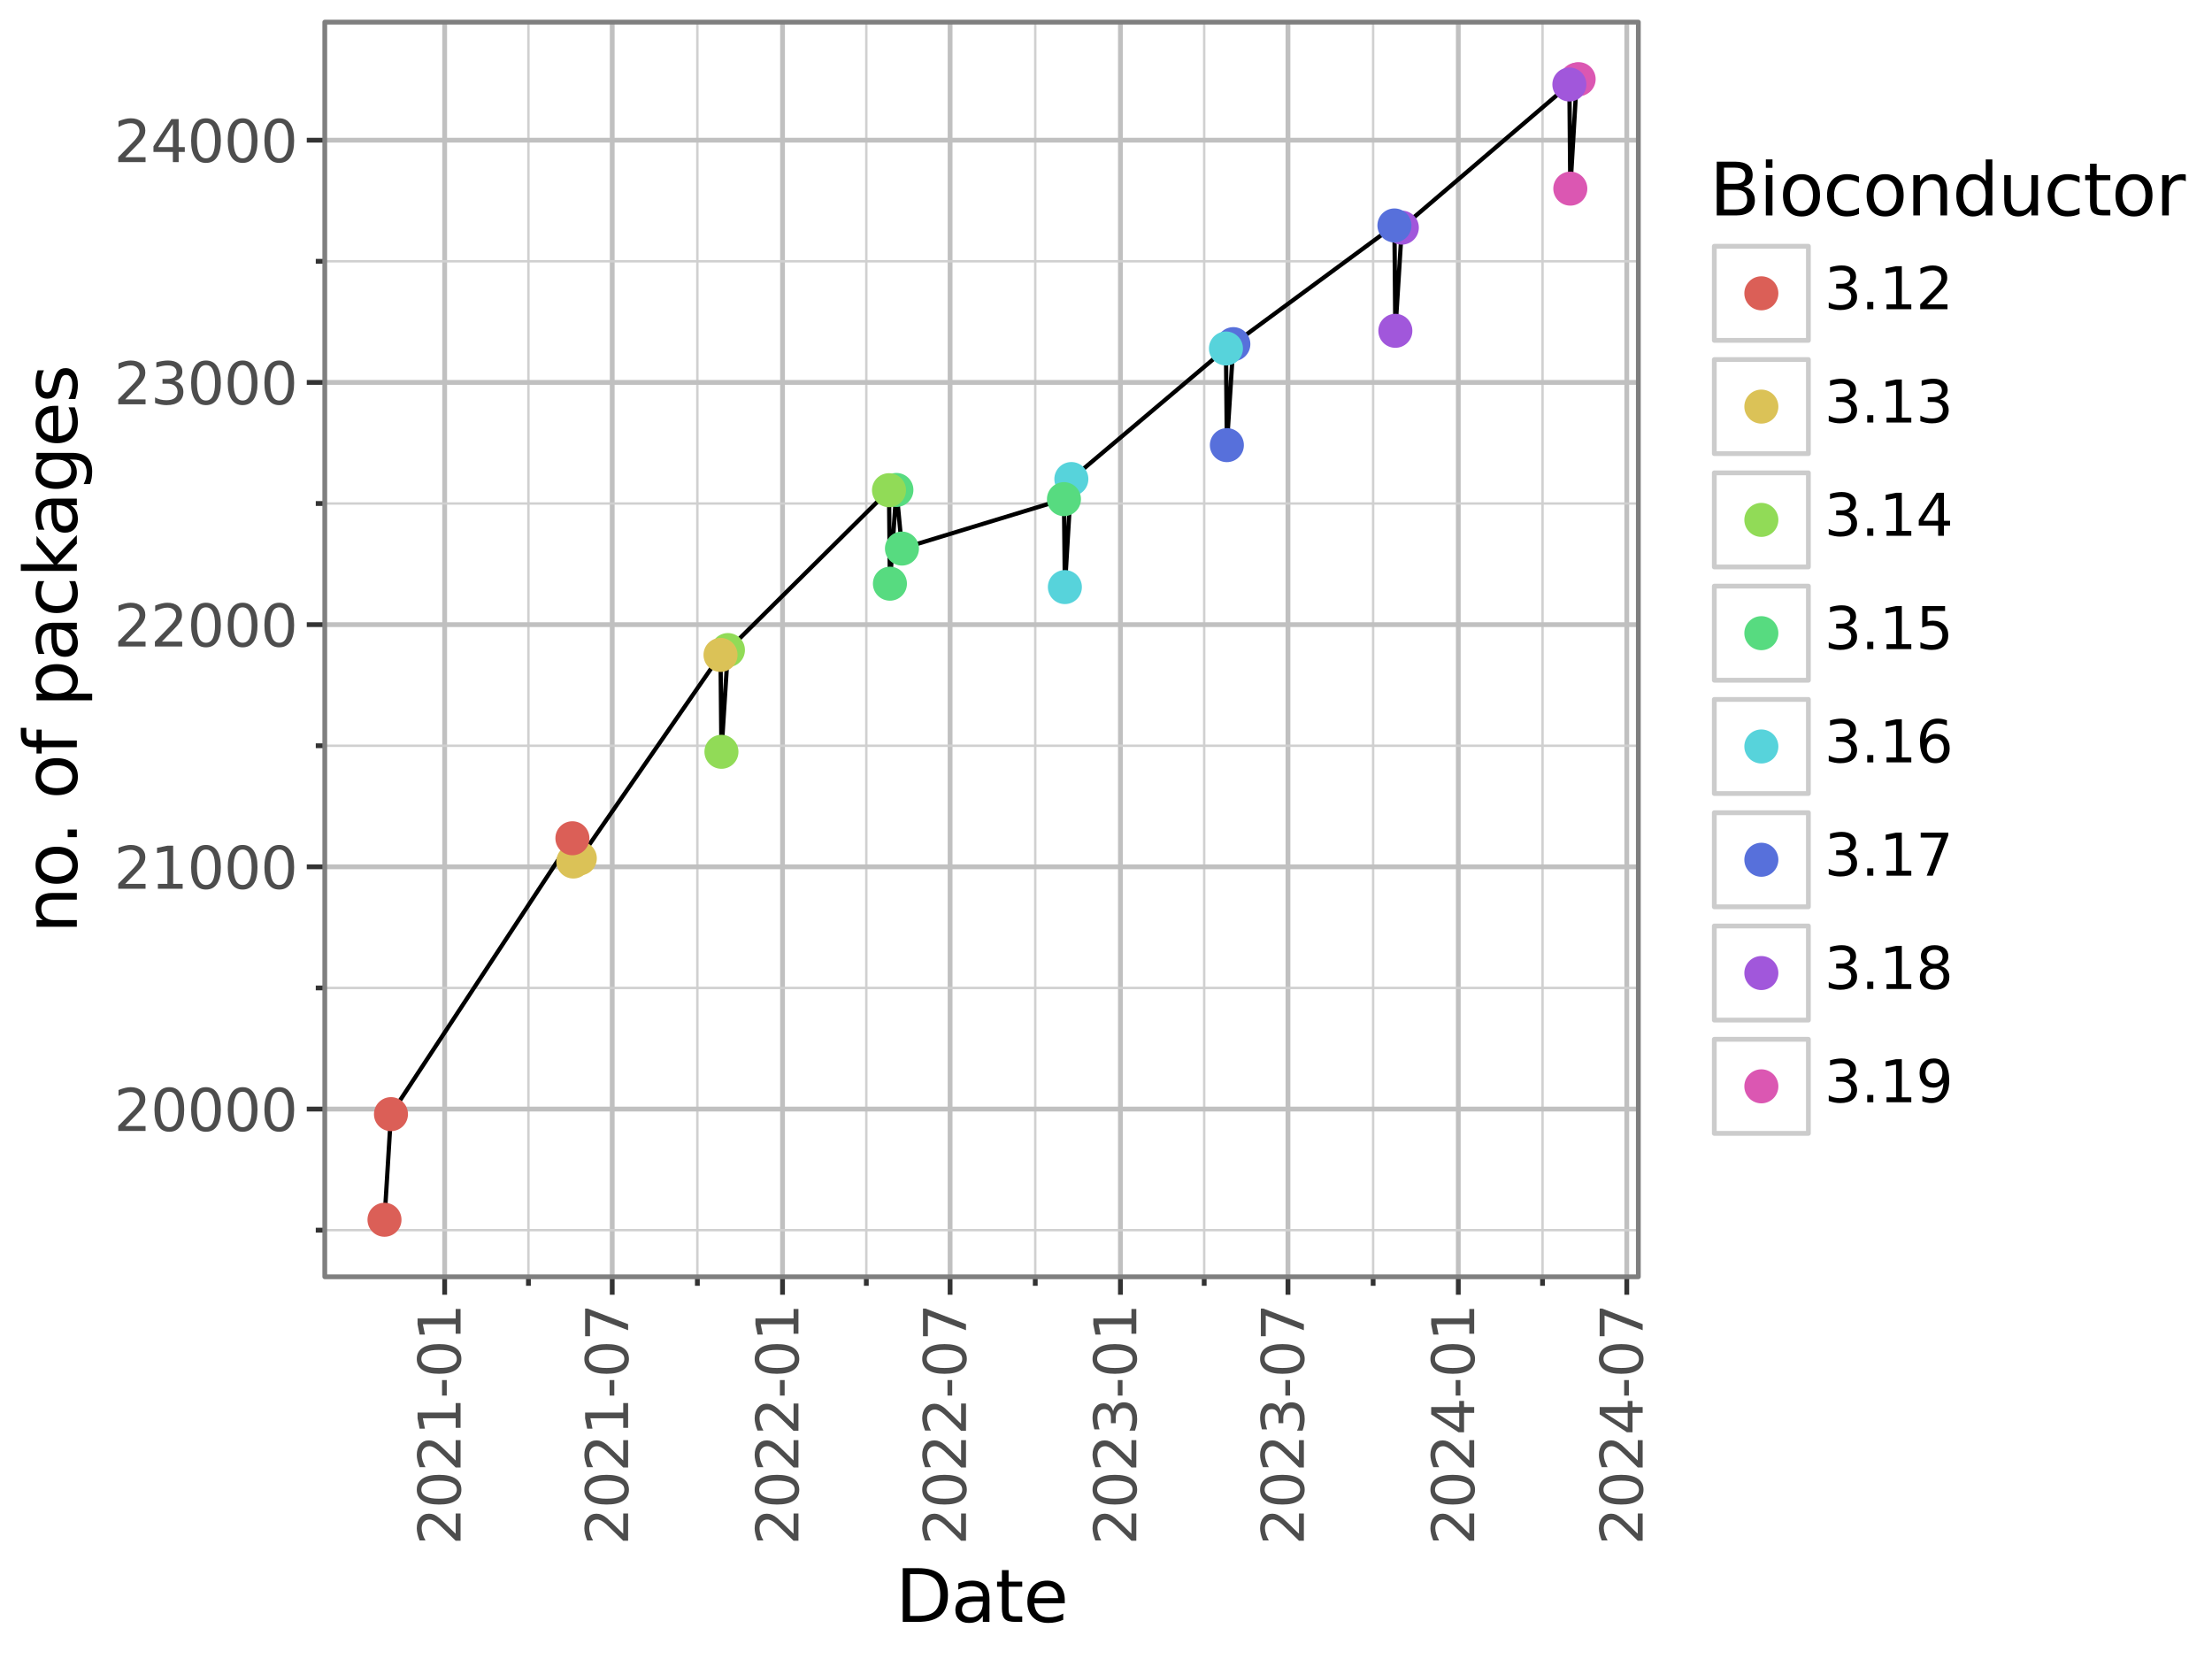 <?xml version="1.0" encoding="utf-8" standalone="no"?>
<!DOCTYPE svg PUBLIC "-//W3C//DTD SVG 1.1//EN"
  "http://www.w3.org/Graphics/SVG/1.1/DTD/svg11.dtd">
<svg xmlns:xlink="http://www.w3.org/1999/xlink" width="460.8pt" height="345.6pt" viewBox="0 0 460.8 345.6" xmlns="http://www.w3.org/2000/svg" version="1.1">
 <rect x="0" y="0" width="460.8" height="345.6" fill="#808080" stroke="none"/>
 <defs>
  <style type="text/css">*{stroke-linejoin: round; stroke-linecap: butt}</style>
 </defs>
 <g id="figure_1">
  <g id="patch_1">
   <path d="M 0 345.6 
L 460.8 345.6 
L 460.8 0 
L 0 0 
z
" style="fill: #ffffff; stroke: #ffffff; stroke-linejoin: miter"/>
  </g>
  <g id="axes_1">
   <g id="patch_2">
    <path d="M 67.658 265.977 
L 341.298 265.977 
L 341.298 4.608 
L 67.658 4.608 
z
" style="fill: #ffffff"/>
   </g>
   <g id="matplotlib.axis_1">
    <g id="xtick_1">
     <g id="line2d_1">
      <path d="M 92.631 265.977 
L 92.631 4.608 
" clip-path="url(#pd00bc7a526)" style="fill: none; stroke: #c0c0c0; stroke-linecap: square"/>
     </g>
     <g id="line2d_2">
      <path d="M 92.631 265.977 
" style="fill: none; stroke: #333333; stroke-width: 1.5; stroke-linecap: square"/>
      <defs>
       <path id="m7b1cada783" d="M 0 0 
L 0 3.75 
" style="stroke: #333333"/>
      </defs>
      <g>
       <use xlink:href="#m7b1cada783" x="92.631" y="265.977" style="fill: #333333; stroke: #333333"/>
      </g>
     </g>
     <g id="text_1">
      <!-- 2021-01 -->
      <g style="fill: #4d4d4d" transform="translate(95.942 321.867) rotate(-90) scale(0.12 -0.12)">
       <defs>
        <path id="DejaVuSans-32" d="M 1228 531 
L 3431 531 
L 3431 0 
L 469 0 
L 469 531 
Q 828 903 1448 1529 
Q 2069 2156 2228 2338 
Q 2531 2678 2651 2914 
Q 2772 3150 2772 3378 
Q 2772 3750 2511 3984 
Q 2250 4219 1831 4219 
Q 1534 4219 1204 4116 
Q 875 4013 500 3803 
L 500 4441 
Q 881 4594 1212 4672 
Q 1544 4750 1819 4750 
Q 2544 4750 2975 4387 
Q 3406 4025 3406 3419 
Q 3406 3131 3298 2873 
Q 3191 2616 2906 2266 
Q 2828 2175 2409 1742 
Q 1991 1309 1228 531 
z
" transform="scale(0.016)"/>
        <path id="DejaVuSans-30" d="M 2034 4250 
Q 1547 4250 1301 3770 
Q 1056 3291 1056 2328 
Q 1056 1369 1301 889 
Q 1547 409 2034 409 
Q 2525 409 2770 889 
Q 3016 1369 3016 2328 
Q 3016 3291 2770 3770 
Q 2525 4250 2034 4250 
z
M 2034 4750 
Q 2819 4750 3233 4129 
Q 3647 3509 3647 2328 
Q 3647 1150 3233 529 
Q 2819 -91 2034 -91 
Q 1250 -91 836 529 
Q 422 1150 422 2328 
Q 422 3509 836 4129 
Q 1250 4750 2034 4750 
z
" transform="scale(0.016)"/>
        <path id="DejaVuSans-31" d="M 794 531 
L 1825 531 
L 1825 4091 
L 703 3866 
L 703 4441 
L 1819 4666 
L 2450 4666 
L 2450 531 
L 3481 531 
L 3481 0 
L 794 0 
L 794 531 
z
" transform="scale(0.016)"/>
        <path id="DejaVuSans-2d" d="M 313 2009 
L 1997 2009 
L 1997 1497 
L 313 1497 
L 313 2009 
z
" transform="scale(0.016)"/>
       </defs>
       <use xlink:href="#DejaVuSans-32"/>
       <use xlink:href="#DejaVuSans-30" x="63.623"/>
       <use xlink:href="#DejaVuSans-32" x="127.246"/>
       <use xlink:href="#DejaVuSans-31" x="190.869"/>
       <use xlink:href="#DejaVuSans-2d" x="254.492"/>
       <use xlink:href="#DejaVuSans-30" x="290.576"/>
       <use xlink:href="#DejaVuSans-31" x="354.199"/>
      </g>
     </g>
    </g>
    <g id="xtick_2">
     <g id="line2d_3">
      <path d="M 127.535 265.977 
L 127.535 4.608 
" clip-path="url(#pd00bc7a526)" style="fill: none; stroke: #c0c0c0; stroke-linecap: square"/>
     </g>
     <g id="line2d_4">
      <path d="M 127.535 265.977 
" style="fill: none; stroke: #333333; stroke-width: 1.5; stroke-linecap: square"/>
      <g>
       <use xlink:href="#m7b1cada783" x="127.535" y="265.977" style="fill: #333333; stroke: #333333"/>
      </g>
     </g>
     <g id="text_2">
      <!-- 2021-07 -->
      <g style="fill: #4d4d4d" transform="translate(130.846 321.867) rotate(-90) scale(0.12 -0.12)">
       <defs>
        <path id="DejaVuSans-37" d="M 525 4666 
L 3525 4666 
L 3525 4397 
L 1831 0 
L 1172 0 
L 2766 4134 
L 525 4134 
L 525 4666 
z
" transform="scale(0.016)"/>
       </defs>
       <use xlink:href="#DejaVuSans-32"/>
       <use xlink:href="#DejaVuSans-30" x="63.623"/>
       <use xlink:href="#DejaVuSans-32" x="127.246"/>
       <use xlink:href="#DejaVuSans-31" x="190.869"/>
       <use xlink:href="#DejaVuSans-2d" x="254.492"/>
       <use xlink:href="#DejaVuSans-30" x="290.576"/>
       <use xlink:href="#DejaVuSans-37" x="354.199"/>
      </g>
     </g>
    </g>
    <g id="xtick_3">
     <g id="line2d_5">
      <path d="M 163.017 265.977 
L 163.017 4.608 
" clip-path="url(#pd00bc7a526)" style="fill: none; stroke: #c0c0c0; stroke-linecap: square"/>
     </g>
     <g id="line2d_6">
      <path d="M 163.017 265.977 
" style="fill: none; stroke: #333333; stroke-width: 1.5; stroke-linecap: square"/>
      <g>
       <use xlink:href="#m7b1cada783" x="163.017" y="265.977" style="fill: #333333; stroke: #333333"/>
      </g>
     </g>
     <g id="text_3">
      <!-- 2022-01 -->
      <g style="fill: #4d4d4d" transform="translate(166.329 321.867) rotate(-90) scale(0.12 -0.12)">
       <use xlink:href="#DejaVuSans-32"/>
       <use xlink:href="#DejaVuSans-30" x="63.623"/>
       <use xlink:href="#DejaVuSans-32" x="127.246"/>
       <use xlink:href="#DejaVuSans-32" x="190.869"/>
       <use xlink:href="#DejaVuSans-2d" x="254.492"/>
       <use xlink:href="#DejaVuSans-30" x="290.576"/>
       <use xlink:href="#DejaVuSans-31" x="354.199"/>
      </g>
     </g>
    </g>
    <g id="xtick_4">
     <g id="line2d_7">
      <path d="M 197.921 265.977 
L 197.921 4.608 
" clip-path="url(#pd00bc7a526)" style="fill: none; stroke: #c0c0c0; stroke-linecap: square"/>
     </g>
     <g id="line2d_8">
      <path d="M 197.921 265.977 
" style="fill: none; stroke: #333333; stroke-width: 1.5; stroke-linecap: square"/>
      <g>
       <use xlink:href="#m7b1cada783" x="197.921" y="265.977" style="fill: #333333; stroke: #333333"/>
      </g>
     </g>
     <g id="text_4">
      <!-- 2022-07 -->
      <g style="fill: #4d4d4d" transform="translate(201.233 321.867) rotate(-90) scale(0.12 -0.12)">
       <use xlink:href="#DejaVuSans-32"/>
       <use xlink:href="#DejaVuSans-30" x="63.623"/>
       <use xlink:href="#DejaVuSans-32" x="127.246"/>
       <use xlink:href="#DejaVuSans-32" x="190.869"/>
       <use xlink:href="#DejaVuSans-2d" x="254.492"/>
       <use xlink:href="#DejaVuSans-30" x="290.576"/>
       <use xlink:href="#DejaVuSans-37" x="354.199"/>
      </g>
     </g>
    </g>
    <g id="xtick_5">
     <g id="line2d_9">
      <path d="M 233.404 265.977 
L 233.404 4.608 
" clip-path="url(#pd00bc7a526)" style="fill: none; stroke: #c0c0c0; stroke-linecap: square"/>
     </g>
     <g id="line2d_10">
      <path d="M 233.404 265.977 
" style="fill: none; stroke: #333333; stroke-width: 1.5; stroke-linecap: square"/>
      <g>
       <use xlink:href="#m7b1cada783" x="233.404" y="265.977" style="fill: #333333; stroke: #333333"/>
      </g>
     </g>
     <g id="text_5">
      <!-- 2023-01 -->
      <g style="fill: #4d4d4d" transform="translate(236.715 321.867) rotate(-90) scale(0.12 -0.12)">
       <defs>
        <path id="DejaVuSans-33" d="M 2597 2516 
Q 3050 2419 3304 2112 
Q 3559 1806 3559 1356 
Q 3559 666 3084 287 
Q 2609 -91 1734 -91 
Q 1441 -91 1130 -33 
Q 819 25 488 141 
L 488 750 
Q 750 597 1062 519 
Q 1375 441 1716 441 
Q 2309 441 2620 675 
Q 2931 909 2931 1356 
Q 2931 1769 2642 2001 
Q 2353 2234 1838 2234 
L 1294 2234 
L 1294 2753 
L 1863 2753 
Q 2328 2753 2575 2939 
Q 2822 3125 2822 3475 
Q 2822 3834 2567 4026 
Q 2313 4219 1838 4219 
Q 1578 4219 1281 4162 
Q 984 4106 628 3988 
L 628 4550 
Q 988 4650 1302 4700 
Q 1616 4750 1894 4750 
Q 2613 4750 3031 4423 
Q 3450 4097 3450 3541 
Q 3450 3153 3228 2886 
Q 3006 2619 2597 2516 
z
" transform="scale(0.016)"/>
       </defs>
       <use xlink:href="#DejaVuSans-32"/>
       <use xlink:href="#DejaVuSans-30" x="63.623"/>
       <use xlink:href="#DejaVuSans-32" x="127.246"/>
       <use xlink:href="#DejaVuSans-33" x="190.869"/>
       <use xlink:href="#DejaVuSans-2d" x="254.492"/>
       <use xlink:href="#DejaVuSans-30" x="290.576"/>
       <use xlink:href="#DejaVuSans-31" x="354.199"/>
      </g>
     </g>
    </g>
    <g id="xtick_6">
     <g id="line2d_11">
      <path d="M 268.308 265.977 
L 268.308 4.608 
" clip-path="url(#pd00bc7a526)" style="fill: none; stroke: #c0c0c0; stroke-linecap: square"/>
     </g>
     <g id="line2d_12">
      <path d="M 268.308 265.977 
" style="fill: none; stroke: #333333; stroke-width: 1.5; stroke-linecap: square"/>
      <g>
       <use xlink:href="#m7b1cada783" x="268.308" y="265.977" style="fill: #333333; stroke: #333333"/>
      </g>
     </g>
     <g id="text_6">
      <!-- 2023-07 -->
      <g style="fill: #4d4d4d" transform="translate(271.619 321.867) rotate(-90) scale(0.12 -0.12)">
       <use xlink:href="#DejaVuSans-32"/>
       <use xlink:href="#DejaVuSans-30" x="63.623"/>
       <use xlink:href="#DejaVuSans-32" x="127.246"/>
       <use xlink:href="#DejaVuSans-33" x="190.869"/>
       <use xlink:href="#DejaVuSans-2d" x="254.492"/>
       <use xlink:href="#DejaVuSans-30" x="290.576"/>
       <use xlink:href="#DejaVuSans-37" x="354.199"/>
      </g>
     </g>
    </g>
    <g id="xtick_7">
     <g id="line2d_13">
      <path d="M 303.79 265.977 
L 303.79 4.608 
" clip-path="url(#pd00bc7a526)" style="fill: none; stroke: #c0c0c0; stroke-linecap: square"/>
     </g>
     <g id="line2d_14">
      <path d="M 303.79 265.977 
" style="fill: none; stroke: #333333; stroke-width: 1.5; stroke-linecap: square"/>
      <g>
       <use xlink:href="#m7b1cada783" x="303.79" y="265.977" style="fill: #333333; stroke: #333333"/>
      </g>
     </g>
     <g id="text_7">
      <!-- 2024-01 -->
      <g style="fill: #4d4d4d" transform="translate(307.102 321.867) rotate(-90) scale(0.12 -0.12)">
       <defs>
        <path id="DejaVuSans-34" d="M 2419 4116 
L 825 1625 
L 2419 1625 
L 2419 4116 
z
M 2253 4666 
L 3047 4666 
L 3047 1625 
L 3713 1625 
L 3713 1100 
L 3047 1100 
L 3047 0 
L 2419 0 
L 2419 1100 
L 313 1100 
L 313 1709 
L 2253 4666 
z
" transform="scale(0.016)"/>
       </defs>
       <use xlink:href="#DejaVuSans-32"/>
       <use xlink:href="#DejaVuSans-30" x="63.623"/>
       <use xlink:href="#DejaVuSans-32" x="127.246"/>
       <use xlink:href="#DejaVuSans-34" x="190.869"/>
       <use xlink:href="#DejaVuSans-2d" x="254.492"/>
       <use xlink:href="#DejaVuSans-30" x="290.576"/>
       <use xlink:href="#DejaVuSans-31" x="354.199"/>
      </g>
     </g>
    </g>
    <g id="xtick_8">
     <g id="line2d_15">
      <path d="M 338.887 265.977 
L 338.887 4.608 
" clip-path="url(#pd00bc7a526)" style="fill: none; stroke: #c0c0c0; stroke-linecap: square"/>
     </g>
     <g id="line2d_16">
      <path d="M 338.887 265.977 
" style="fill: none; stroke: #333333; stroke-width: 1.5; stroke-linecap: square"/>
      <g>
       <use xlink:href="#m7b1cada783" x="338.887" y="265.977" style="fill: #333333; stroke: #333333"/>
      </g>
     </g>
     <g id="text_8">
      <!-- 2024-07 -->
      <g style="fill: #4d4d4d" transform="translate(342.198 321.867) rotate(-90) scale(0.12 -0.12)">
       <use xlink:href="#DejaVuSans-32"/>
       <use xlink:href="#DejaVuSans-30" x="63.623"/>
       <use xlink:href="#DejaVuSans-32" x="127.246"/>
       <use xlink:href="#DejaVuSans-34" x="190.869"/>
       <use xlink:href="#DejaVuSans-2d" x="254.492"/>
       <use xlink:href="#DejaVuSans-30" x="290.576"/>
       <use xlink:href="#DejaVuSans-37" x="354.199"/>
      </g>
     </g>
    </g>
    <g id="xtick_9">
     <g id="line2d_17">
      <path d="M 110.083 265.977 
L 110.083 4.608 
" clip-path="url(#pd00bc7a526)" style="fill: none; stroke: #d0d0d0; stroke-width: 0.5; stroke-linecap: square"/>
     </g>
     <g id="line2d_18">
      <path d="M 110.083 265.977 
" style="fill: none; stroke: #333333; stroke-width: 1.5; stroke-linecap: square"/>
      <defs>
       <path id="mbddd2798b0" d="M 0 0 
L 0 1.875 
" style="stroke: #333333"/>
      </defs>
      <g>
       <use xlink:href="#mbddd2798b0" x="110.083" y="265.977" style="fill: #333333; stroke: #333333"/>
      </g>
     </g>
    </g>
    <g id="xtick_10">
     <g id="line2d_19">
      <path d="M 145.276 265.977 
L 145.276 4.608 
" clip-path="url(#pd00bc7a526)" style="fill: none; stroke: #d0d0d0; stroke-width: 0.5; stroke-linecap: square"/>
     </g>
     <g id="line2d_20">
      <path d="M 145.276 265.977 
" style="fill: none; stroke: #333333; stroke-width: 1.5; stroke-linecap: square"/>
      <g>
       <use xlink:href="#mbddd2798b0" x="145.276" y="265.977" style="fill: #333333; stroke: #333333"/>
      </g>
     </g>
    </g>
    <g id="xtick_11">
     <g id="line2d_21">
      <path d="M 180.469 265.977 
L 180.469 4.608 
" clip-path="url(#pd00bc7a526)" style="fill: none; stroke: #d0d0d0; stroke-width: 0.5; stroke-linecap: square"/>
     </g>
     <g id="line2d_22">
      <path d="M 180.469 265.977 
" style="fill: none; stroke: #333333; stroke-width: 1.5; stroke-linecap: square"/>
      <g>
       <use xlink:href="#mbddd2798b0" x="180.469" y="265.977" style="fill: #333333; stroke: #333333"/>
      </g>
     </g>
    </g>
    <g id="xtick_12">
     <g id="line2d_23">
      <path d="M 215.663 265.977 
L 215.663 4.608 
" clip-path="url(#pd00bc7a526)" style="fill: none; stroke: #d0d0d0; stroke-width: 0.5; stroke-linecap: square"/>
     </g>
     <g id="line2d_24">
      <path d="M 215.663 265.977 
" style="fill: none; stroke: #333333; stroke-width: 1.5; stroke-linecap: square"/>
      <g>
       <use xlink:href="#mbddd2798b0" x="215.663" y="265.977" style="fill: #333333; stroke: #333333"/>
      </g>
     </g>
    </g>
    <g id="xtick_13">
     <g id="line2d_25">
      <path d="M 250.856 265.977 
L 250.856 4.608 
" clip-path="url(#pd00bc7a526)" style="fill: none; stroke: #d0d0d0; stroke-width: 0.5; stroke-linecap: square"/>
     </g>
     <g id="line2d_26">
      <path d="M 250.856 265.977 
" style="fill: none; stroke: #333333; stroke-width: 1.5; stroke-linecap: square"/>
      <g>
       <use xlink:href="#mbddd2798b0" x="250.856" y="265.977" style="fill: #333333; stroke: #333333"/>
      </g>
     </g>
    </g>
    <g id="xtick_14">
     <g id="line2d_27">
      <path d="M 286.049 265.977 
L 286.049 4.608 
" clip-path="url(#pd00bc7a526)" style="fill: none; stroke: #d0d0d0; stroke-width: 0.5; stroke-linecap: square"/>
     </g>
     <g id="line2d_28">
      <path d="M 286.049 265.977 
" style="fill: none; stroke: #333333; stroke-width: 1.5; stroke-linecap: square"/>
      <g>
       <use xlink:href="#mbddd2798b0" x="286.049" y="265.977" style="fill: #333333; stroke: #333333"/>
      </g>
     </g>
    </g>
    <g id="xtick_15">
     <g id="line2d_29">
      <path d="M 321.339 265.977 
L 321.339 4.608 
" clip-path="url(#pd00bc7a526)" style="fill: none; stroke: #d0d0d0; stroke-width: 0.5; stroke-linecap: square"/>
     </g>
     <g id="line2d_30">
      <path d="M 321.339 265.977 
" style="fill: none; stroke: #333333; stroke-width: 1.5; stroke-linecap: square"/>
      <g>
       <use xlink:href="#mbddd2798b0" x="321.339" y="265.977" style="fill: #333333; stroke: #333333"/>
      </g>
     </g>
    </g>
   </g>
   <g id="matplotlib.axis_2">
    <g id="ytick_1">
     <g id="line2d_31">
      <path d="M 67.658 231.038 
L 341.298 231.038 
" clip-path="url(#pd00bc7a526)" style="fill: none; stroke: #c0c0c0; stroke-linecap: square"/>
     </g>
     <g id="line2d_32">
      <path d="M 67.658 231.038 
" style="fill: none; stroke: #333333; stroke-width: 1.5; stroke-linecap: square"/>
      <defs>
       <path id="mb2fe120868" d="M 0 0 
L -3.75 0 
" style="stroke: #333333"/>
      </defs>
      <g>
       <use xlink:href="#mb2fe120868" x="67.658" y="231.038" style="fill: #333333; stroke: #333333"/>
      </g>
     </g>
     <g id="text_9">
      <!-- 20000 -->
      <g style="fill: #4d4d4d" transform="translate(23.733 235.597) scale(0.12 -0.12)">
       <use xlink:href="#DejaVuSans-32"/>
       <use xlink:href="#DejaVuSans-30" x="63.623"/>
       <use xlink:href="#DejaVuSans-30" x="127.246"/>
       <use xlink:href="#DejaVuSans-30" x="190.869"/>
       <use xlink:href="#DejaVuSans-30" x="254.492"/>
      </g>
     </g>
    </g>
    <g id="ytick_2">
     <g id="line2d_33">
      <path d="M 67.658 180.579 
L 341.298 180.579 
" clip-path="url(#pd00bc7a526)" style="fill: none; stroke: #c0c0c0; stroke-linecap: square"/>
     </g>
     <g id="line2d_34">
      <path d="M 67.658 180.579 
" style="fill: none; stroke: #333333; stroke-width: 1.5; stroke-linecap: square"/>
      <g>
       <use xlink:href="#mb2fe120868" x="67.658" y="180.579" style="fill: #333333; stroke: #333333"/>
      </g>
     </g>
     <g id="text_10">
      <!-- 21000 -->
      <g style="fill: #4d4d4d" transform="translate(23.733 185.138) scale(0.12 -0.12)">
       <use xlink:href="#DejaVuSans-32"/>
       <use xlink:href="#DejaVuSans-31" x="63.623"/>
       <use xlink:href="#DejaVuSans-30" x="127.246"/>
       <use xlink:href="#DejaVuSans-30" x="190.869"/>
       <use xlink:href="#DejaVuSans-30" x="254.492"/>
      </g>
     </g>
    </g>
    <g id="ytick_3">
     <g id="line2d_35">
      <path d="M 67.658 130.121 
L 341.298 130.121 
" clip-path="url(#pd00bc7a526)" style="fill: none; stroke: #c0c0c0; stroke-linecap: square"/>
     </g>
     <g id="line2d_36">
      <path d="M 67.658 130.121 
" style="fill: none; stroke: #333333; stroke-width: 1.5; stroke-linecap: square"/>
      <g>
       <use xlink:href="#mb2fe120868" x="67.658" y="130.121" style="fill: #333333; stroke: #333333"/>
      </g>
     </g>
     <g id="text_11">
      <!-- 22000 -->
      <g style="fill: #4d4d4d" transform="translate(23.733 134.68) scale(0.12 -0.12)">
       <use xlink:href="#DejaVuSans-32"/>
       <use xlink:href="#DejaVuSans-32" x="63.623"/>
       <use xlink:href="#DejaVuSans-30" x="127.246"/>
       <use xlink:href="#DejaVuSans-30" x="190.869"/>
       <use xlink:href="#DejaVuSans-30" x="254.492"/>
      </g>
     </g>
    </g>
    <g id="ytick_4">
     <g id="line2d_37">
      <path d="M 67.658 79.662 
L 341.298 79.662 
" clip-path="url(#pd00bc7a526)" style="fill: none; stroke: #c0c0c0; stroke-linecap: square"/>
     </g>
     <g id="line2d_38">
      <path d="M 67.658 79.662 
" style="fill: none; stroke: #333333; stroke-width: 1.5; stroke-linecap: square"/>
      <g>
       <use xlink:href="#mb2fe120868" x="67.658" y="79.662" style="fill: #333333; stroke: #333333"/>
      </g>
     </g>
     <g id="text_12">
      <!-- 23000 -->
      <g style="fill: #4d4d4d" transform="translate(23.733 84.221) scale(0.12 -0.12)">
       <use xlink:href="#DejaVuSans-32"/>
       <use xlink:href="#DejaVuSans-33" x="63.623"/>
       <use xlink:href="#DejaVuSans-30" x="127.246"/>
       <use xlink:href="#DejaVuSans-30" x="190.869"/>
       <use xlink:href="#DejaVuSans-30" x="254.492"/>
      </g>
     </g>
    </g>
    <g id="ytick_5">
     <g id="line2d_39">
      <path d="M 67.658 29.204 
L 341.298 29.204 
" clip-path="url(#pd00bc7a526)" style="fill: none; stroke: #c0c0c0; stroke-linecap: square"/>
     </g>
     <g id="line2d_40">
      <path d="M 67.658 29.204 
" style="fill: none; stroke: #333333; stroke-width: 1.5; stroke-linecap: square"/>
      <g>
       <use xlink:href="#mb2fe120868" x="67.658" y="29.204" style="fill: #333333; stroke: #333333"/>
      </g>
     </g>
     <g id="text_13">
      <!-- 24000 -->
      <g style="fill: #4d4d4d" transform="translate(23.733 33.763) scale(0.12 -0.12)">
       <use xlink:href="#DejaVuSans-32"/>
       <use xlink:href="#DejaVuSans-34" x="63.623"/>
       <use xlink:href="#DejaVuSans-30" x="127.246"/>
       <use xlink:href="#DejaVuSans-30" x="190.869"/>
       <use xlink:href="#DejaVuSans-30" x="254.492"/>
      </g>
     </g>
    </g>
    <g id="ytick_6">
     <g id="line2d_41">
      <path d="M 67.658 256.267 
L 341.298 256.267 
" clip-path="url(#pd00bc7a526)" style="fill: none; stroke: #d0d0d0; stroke-width: 0.5; stroke-linecap: square"/>
     </g>
     <g id="line2d_42">
      <path d="M 67.658 256.267 
" style="fill: none; stroke: #333333; stroke-width: 1.5; stroke-linecap: square"/>
      <defs>
       <path id="m98fde0f66a" d="M 0 0 
L -1.875 0 
" style="stroke: #333333"/>
      </defs>
      <g>
       <use xlink:href="#m98fde0f66a" x="67.658" y="256.267" style="fill: #333333; stroke: #333333"/>
      </g>
     </g>
    </g>
    <g id="ytick_7">
     <g id="line2d_43">
      <path d="M 67.658 205.808 
L 341.298 205.808 
" clip-path="url(#pd00bc7a526)" style="fill: none; stroke: #d0d0d0; stroke-width: 0.5; stroke-linecap: square"/>
     </g>
     <g id="line2d_44">
      <path d="M 67.658 205.808 
" style="fill: none; stroke: #333333; stroke-width: 1.5; stroke-linecap: square"/>
      <g>
       <use xlink:href="#m98fde0f66a" x="67.658" y="205.808" style="fill: #333333; stroke: #333333"/>
      </g>
     </g>
    </g>
    <g id="ytick_8">
     <g id="line2d_45">
      <path d="M 67.658 155.35 
L 341.298 155.35 
" clip-path="url(#pd00bc7a526)" style="fill: none; stroke: #d0d0d0; stroke-width: 0.5; stroke-linecap: square"/>
     </g>
     <g id="line2d_46">
      <path d="M 67.658 155.35 
" style="fill: none; stroke: #333333; stroke-width: 1.5; stroke-linecap: square"/>
      <g>
       <use xlink:href="#m98fde0f66a" x="67.658" y="155.35" style="fill: #333333; stroke: #333333"/>
      </g>
     </g>
    </g>
    <g id="ytick_9">
     <g id="line2d_47">
      <path d="M 67.658 104.892 
L 341.298 104.892 
" clip-path="url(#pd00bc7a526)" style="fill: none; stroke: #d0d0d0; stroke-width: 0.5; stroke-linecap: square"/>
     </g>
     <g id="line2d_48">
      <path d="M 67.658 104.892 
" style="fill: none; stroke: #333333; stroke-width: 1.5; stroke-linecap: square"/>
      <g>
       <use xlink:href="#m98fde0f66a" x="67.658" y="104.892" style="fill: #333333; stroke: #333333"/>
      </g>
     </g>
    </g>
    <g id="ytick_10">
     <g id="line2d_49">
      <path d="M 67.658 54.433 
L 341.298 54.433 
" clip-path="url(#pd00bc7a526)" style="fill: none; stroke: #d0d0d0; stroke-width: 0.5; stroke-linecap: square"/>
     </g>
     <g id="line2d_50">
      <path d="M 67.658 54.433 
" style="fill: none; stroke: #333333; stroke-width: 1.5; stroke-linecap: square"/>
      <g>
       <use xlink:href="#m98fde0f66a" x="67.658" y="54.433" style="fill: #333333; stroke: #333333"/>
      </g>
     </g>
    </g>
   </g>
   <g id="line2d_51">
    <path d="M 80.096 254.097 
L 81.446 232.097 
L 119.243 174.625 
L 119.436 179.469 
L 120.786 178.813 
L 150.097 136.428 
L 150.29 156.611 
L 151.64 135.419 
L 185.194 102.116 
L 185.387 121.593 
L 186.737 102.066 
L 187.894 114.277 
L 221.641 103.983 
L 221.834 122.3 
L 223.183 99.795 
L 255.388 72.598 
L 255.58 92.731 
L 256.93 71.69 
L 290.484 46.965 
L 290.677 68.915 
L 292.027 47.419 
L 326.931 17.599 
L 327.124 39.296 
L 328.474 16.589 
L 328.86 16.488 
" clip-path="url(#pd00bc7a526)" style="fill: none; stroke: #000000; stroke-width: 0.886"/>
   </g>
   <g id="PathCollection_1">
    <path d="M 328.86 19.59 
C 329.682 19.59 330.471 19.263 331.053 18.682 
C 331.634 18.1 331.961 17.311 331.961 16.488 
C 331.961 15.666 331.634 14.877 331.053 14.295 
C 330.471 13.713 329.682 13.387 328.86 13.387 
C 328.037 13.387 327.248 13.713 326.666 14.295 
C 326.085 14.877 325.758 15.666 325.758 16.488 
C 325.758 17.311 326.085 18.1 326.666 18.682 
C 327.248 19.263 328.037 19.59 328.86 19.59 
z
" clip-path="url(#pd00bc7a526)" style="fill: #db57b2; stroke: #db57b2; stroke-width: 0.886"/>
    <path d="M 328.474 19.691 
C 329.296 19.691 330.085 19.364 330.667 18.783 
C 331.249 18.201 331.576 17.412 331.576 16.589 
C 331.576 15.767 331.249 14.978 330.667 14.396 
C 330.085 13.814 329.296 13.488 328.474 13.488 
C 327.651 13.488 326.862 13.814 326.281 14.396 
C 325.699 14.978 325.372 15.767 325.372 16.589 
C 325.372 17.412 325.699 18.201 326.281 18.783 
C 326.862 19.364 327.651 19.691 328.474 19.691 
z
" clip-path="url(#pd00bc7a526)" style="fill: #db57b2; stroke: #db57b2; stroke-width: 0.886"/>
    <path d="M 327.124 42.397 
C 327.947 42.397 328.736 42.071 329.317 41.489 
C 329.899 40.907 330.226 40.118 330.226 39.296 
C 330.226 38.473 329.899 37.684 329.317 37.102 
C 328.736 36.521 327.947 36.194 327.124 36.194 
C 326.301 36.194 325.512 36.521 324.931 37.102 
C 324.349 37.684 324.022 38.473 324.022 39.296 
C 324.022 40.118 324.349 40.907 324.931 41.489 
C 325.512 42.071 326.301 42.397 327.124 42.397 
z
" clip-path="url(#pd00bc7a526)" style="fill: #db57b2; stroke: #db57b2; stroke-width: 0.886"/>
    <path d="M 326.931 20.7 
C 327.754 20.7 328.543 20.373 329.124 19.792 
C 329.706 19.21 330.033 18.421 330.033 17.599 
C 330.033 16.776 329.706 15.987 329.124 15.405 
C 328.543 14.824 327.754 14.497 326.931 14.497 
C 326.109 14.497 325.32 14.824 324.738 15.405 
C 324.156 15.987 323.829 16.776 323.829 17.599 
C 323.829 18.421 324.156 19.21 324.738 19.792 
C 325.32 20.373 326.109 20.7 326.931 20.7 
z
" clip-path="url(#pd00bc7a526)" style="fill: #a157db; stroke: #a157db; stroke-width: 0.886"/>
    <path d="M 292.027 50.521 
C 292.85 50.521 293.639 50.194 294.22 49.613 
C 294.802 49.031 295.129 48.242 295.129 47.419 
C 295.129 46.597 294.802 45.808 294.22 45.226 
C 293.639 44.644 292.85 44.318 292.027 44.318 
C 291.205 44.318 290.416 44.644 289.834 45.226 
C 289.252 45.808 288.925 46.597 288.925 47.419 
C 288.925 48.242 289.252 49.031 289.834 49.613 
C 290.416 50.194 291.205 50.521 292.027 50.521 
z
" clip-path="url(#pd00bc7a526)" style="fill: #a157db; stroke: #a157db; stroke-width: 0.886"/>
    <path d="M 290.677 72.016 
C 291.5 72.016 292.289 71.69 292.871 71.108 
C 293.452 70.526 293.779 69.737 293.779 68.915 
C 293.779 68.092 293.452 67.303 292.871 66.721 
C 292.289 66.14 291.5 65.813 290.677 65.813 
C 289.855 65.813 289.066 66.14 288.484 66.721 
C 287.902 67.303 287.575 68.092 287.575 68.915 
C 287.575 69.737 287.902 70.526 288.484 71.108 
C 289.066 71.69 289.855 72.016 290.677 72.016 
z
" clip-path="url(#pd00bc7a526)" style="fill: #a157db; stroke: #a157db; stroke-width: 0.886"/>
    <path d="M 290.484 50.067 
C 291.307 50.067 292.096 49.74 292.678 49.159 
C 293.259 48.577 293.586 47.788 293.586 46.965 
C 293.586 46.143 293.259 45.354 292.678 44.772 
C 292.096 44.19 291.307 43.864 290.484 43.864 
C 289.662 43.864 288.873 44.19 288.291 44.772 
C 287.709 45.354 287.383 46.143 287.383 46.965 
C 287.383 47.788 287.709 48.577 288.291 49.159 
C 288.873 49.74 289.662 50.067 290.484 50.067 
z
" clip-path="url(#pd00bc7a526)" style="fill: #5770db; stroke: #5770db; stroke-width: 0.886"/>
    <path d="M 256.93 74.792 
C 257.753 74.792 258.542 74.465 259.124 73.883 
C 259.705 73.302 260.032 72.513 260.032 71.69 
C 260.032 70.867 259.705 70.078 259.124 69.497 
C 258.542 68.915 257.753 68.588 256.93 68.588 
C 256.108 68.588 255.319 68.915 254.737 69.497 
C 254.155 70.078 253.829 70.867 253.829 71.69 
C 253.829 72.513 254.155 73.302 254.737 73.883 
C 255.319 74.465 256.108 74.792 256.93 74.792 
z
" clip-path="url(#pd00bc7a526)" style="fill: #5770db; stroke: #5770db; stroke-width: 0.886"/>
    <path d="M 255.58 95.833 
C 256.403 95.833 257.192 95.506 257.774 94.924 
C 258.355 94.343 258.682 93.554 258.682 92.731 
C 258.682 91.908 258.355 91.119 257.774 90.538 
C 257.192 89.956 256.403 89.629 255.58 89.629 
C 254.758 89.629 253.969 89.956 253.387 90.538 
C 252.805 91.119 252.479 91.908 252.479 92.731 
C 252.479 93.554 252.805 94.343 253.387 94.924 
C 253.969 95.506 254.758 95.833 255.58 95.833 
z
" clip-path="url(#pd00bc7a526)" style="fill: #5770db; stroke: #5770db; stroke-width: 0.886"/>
    <path d="M 255.388 75.7 
C 256.21 75.7 256.999 75.373 257.581 74.791 
C 258.163 74.21 258.489 73.421 258.489 72.598 
C 258.489 71.776 258.163 70.987 257.581 70.405 
C 256.999 69.823 256.21 69.496 255.388 69.496 
C 254.565 69.496 253.776 69.823 253.194 70.405 
C 252.613 70.987 252.286 71.776 252.286 72.598 
C 252.286 73.421 252.613 74.21 253.194 74.791 
C 253.776 75.373 254.565 75.7 255.388 75.7 
z
" clip-path="url(#pd00bc7a526)" style="fill: #57d3db; stroke: #57d3db; stroke-width: 0.886"/>
    <path d="M 223.183 102.897 
C 224.006 102.897 224.795 102.57 225.377 101.989 
C 225.958 101.407 226.285 100.618 226.285 99.795 
C 226.285 98.973 225.958 98.184 225.377 97.602 
C 224.795 97.02 224.006 96.693 223.183 96.693 
C 222.361 96.693 221.572 97.02 220.99 97.602 
C 220.408 98.184 220.082 98.973 220.082 99.795 
C 220.082 100.618 220.408 101.407 220.99 101.989 
C 221.572 102.57 222.361 102.897 223.183 102.897 
z
" clip-path="url(#pd00bc7a526)" style="fill: #57d3db; stroke: #57d3db; stroke-width: 0.886"/>
    <path d="M 221.834 125.401 
C 222.656 125.401 223.445 125.075 224.027 124.493 
C 224.608 123.911 224.935 123.122 224.935 122.3 
C 224.935 121.477 224.608 120.688 224.027 120.106 
C 223.445 119.525 222.656 119.198 221.834 119.198 
C 221.011 119.198 220.222 119.525 219.64 120.106 
C 219.059 120.688 218.732 121.477 218.732 122.3 
C 218.732 123.122 219.059 123.911 219.64 124.493 
C 220.222 125.075 221.011 125.401 221.834 125.401 
z
" clip-path="url(#pd00bc7a526)" style="fill: #57d3db; stroke: #57d3db; stroke-width: 0.886"/>
    <path d="M 221.641 107.085 
C 222.463 107.085 223.252 106.758 223.834 106.177 
C 224.416 105.595 224.742 104.806 224.742 103.983 
C 224.742 103.161 224.416 102.372 223.834 101.79 
C 223.252 101.208 222.463 100.881 221.641 100.881 
C 220.818 100.881 220.029 101.208 219.447 101.79 
C 218.866 102.372 218.539 103.161 218.539 103.983 
C 218.539 104.806 218.866 105.595 219.447 106.177 
C 220.029 106.758 220.818 107.085 221.641 107.085 
z
" clip-path="url(#pd00bc7a526)" style="fill: #57db80; stroke: #57db80; stroke-width: 0.886"/>
    <path d="M 187.894 117.379 
C 188.716 117.379 189.505 117.052 190.087 116.47 
C 190.669 115.888 190.996 115.099 190.996 114.277 
C 190.996 113.454 190.669 112.665 190.087 112.083 
C 189.505 111.502 188.716 111.175 187.894 111.175 
C 187.071 111.175 186.282 111.502 185.7 112.083 
C 185.119 112.665 184.792 113.454 184.792 114.277 
C 184.792 115.099 185.119 115.888 185.7 116.47 
C 186.282 117.052 187.071 117.379 187.894 117.379 
z
" clip-path="url(#pd00bc7a526)" style="fill: #57db80; stroke: #57db80; stroke-width: 0.886"/>
    <path d="M 186.737 105.168 
C 187.559 105.168 188.348 104.841 188.93 104.259 
C 189.512 103.677 189.838 102.888 189.838 102.066 
C 189.838 101.243 189.512 100.454 188.93 99.873 
C 188.348 99.291 187.559 98.964 186.737 98.964 
C 185.914 98.964 185.125 99.291 184.543 99.873 
C 183.962 100.454 183.635 101.243 183.635 102.066 
C 183.635 102.888 183.962 103.677 184.543 104.259 
C 185.125 104.841 185.914 105.168 186.737 105.168 
z
" clip-path="url(#pd00bc7a526)" style="fill: #57db80; stroke: #57db80; stroke-width: 0.886"/>
    <path d="M 185.387 124.695 
C 186.209 124.695 186.998 124.368 187.58 123.787 
C 188.162 123.205 188.489 122.416 188.489 121.593 
C 188.489 120.771 188.162 119.982 187.58 119.4 
C 186.998 118.818 186.209 118.491 185.387 118.491 
C 184.564 118.491 183.775 118.818 183.194 119.4 
C 182.612 119.982 182.285 120.771 182.285 121.593 
C 182.285 122.416 182.612 123.205 183.194 123.787 
C 183.775 124.368 184.564 124.695 185.387 124.695 
z
" clip-path="url(#pd00bc7a526)" style="fill: #57db80; stroke: #57db80; stroke-width: 0.886"/>
    <path d="M 185.194 105.218 
C 186.017 105.218 186.806 104.891 187.387 104.31 
C 187.969 103.728 188.296 102.939 188.296 102.116 
C 188.296 101.294 187.969 100.505 187.387 99.923 
C 186.806 99.341 186.017 99.015 185.194 99.015 
C 184.371 99.015 183.582 99.341 183.001 99.923 
C 182.419 100.505 182.092 101.294 182.092 102.116 
C 182.092 102.939 182.419 103.728 183.001 104.31 
C 183.582 104.891 184.371 105.218 185.194 105.218 
z
" clip-path="url(#pd00bc7a526)" style="fill: #91db57; stroke: #91db57; stroke-width: 0.886"/>
    <path d="M 151.64 138.521 
C 152.462 138.521 153.251 138.194 153.833 137.612 
C 154.415 137.03 154.742 136.241 154.742 135.419 
C 154.742 134.596 154.415 133.807 153.833 133.226 
C 153.251 132.644 152.462 132.317 151.64 132.317 
C 150.817 132.317 150.028 132.644 149.447 133.226 
C 148.865 133.807 148.538 134.596 148.538 135.419 
C 148.538 136.241 148.865 137.03 149.447 137.612 
C 150.028 138.194 150.817 138.521 151.64 138.521 
z
" clip-path="url(#pd00bc7a526)" style="fill: #91db57; stroke: #91db57; stroke-width: 0.886"/>
    <path d="M 150.29 159.713 
C 151.113 159.713 151.902 159.386 152.483 158.805 
C 153.065 158.223 153.392 157.434 153.392 156.611 
C 153.392 155.789 153.065 155 152.483 154.418 
C 151.902 153.836 151.113 153.51 150.29 153.51 
C 149.467 153.51 148.678 153.836 148.097 154.418 
C 147.515 155 147.188 155.789 147.188 156.611 
C 147.188 157.434 147.515 158.223 148.097 158.805 
C 148.678 159.386 149.467 159.713 150.29 159.713 
z
" clip-path="url(#pd00bc7a526)" style="fill: #91db57; stroke: #91db57; stroke-width: 0.886"/>
    <path d="M 150.097 139.53 
C 150.92 139.53 151.709 139.203 152.29 138.621 
C 152.872 138.04 153.199 137.251 153.199 136.428 
C 153.199 135.605 152.872 134.816 152.29 134.235 
C 151.709 133.653 150.92 133.326 150.097 133.326 
C 149.275 133.326 148.486 133.653 147.904 134.235 
C 147.322 134.816 146.995 135.605 146.995 136.428 
C 146.995 137.251 147.322 138.04 147.904 138.621 
C 148.486 139.203 149.275 139.53 150.097 139.53 
z
" clip-path="url(#pd00bc7a526)" style="fill: #dbc257; stroke: #dbc257; stroke-width: 0.886"/>
    <path d="M 120.786 181.915 
C 121.608 181.915 122.397 181.588 122.979 181.006 
C 123.56 180.425 123.887 179.636 123.887 178.813 
C 123.887 177.99 123.56 177.201 122.979 176.62 
C 122.397 176.038 121.608 175.711 120.786 175.711 
C 119.963 175.711 119.174 176.038 118.592 176.62 
C 118.011 177.201 117.684 177.99 117.684 178.813 
C 117.684 179.636 118.011 180.425 118.592 181.006 
C 119.174 181.588 119.963 181.915 120.786 181.915 
z
" clip-path="url(#pd00bc7a526)" style="fill: #dbc257; stroke: #dbc257; stroke-width: 0.886"/>
    <path d="M 119.436 182.571 
C 120.258 182.571 121.047 182.244 121.629 181.662 
C 122.211 181.081 122.537 180.292 122.537 179.469 
C 122.537 178.646 122.211 177.857 121.629 177.276 
C 121.047 176.694 120.258 176.367 119.436 176.367 
C 118.613 176.367 117.824 176.694 117.242 177.276 
C 116.661 177.857 116.334 178.646 116.334 179.469 
C 116.334 180.292 116.661 181.081 117.242 181.662 
C 117.824 182.244 118.613 182.571 119.436 182.571 
z
" clip-path="url(#pd00bc7a526)" style="fill: #dbc257; stroke: #dbc257; stroke-width: 0.886"/>
    <path d="M 119.243 177.727 
C 120.065 177.727 120.854 177.4 121.436 176.818 
C 122.018 176.237 122.345 175.448 122.345 174.625 
C 122.345 173.802 122.018 173.013 121.436 172.432 
C 120.854 171.85 120.065 171.523 119.243 171.523 
C 118.42 171.523 117.631 171.85 117.05 172.432 
C 116.468 173.013 116.141 173.802 116.141 174.625 
C 116.141 175.448 116.468 176.237 117.05 176.818 
C 117.631 177.4 118.42 177.727 119.243 177.727 
z
" clip-path="url(#pd00bc7a526)" style="fill: #db5f57; stroke: #db5f57; stroke-width: 0.886"/>
    <path d="M 81.446 235.199 
C 82.269 235.199 83.058 234.872 83.64 234.29 
C 84.221 233.709 84.548 232.92 84.548 232.097 
C 84.548 231.275 84.221 230.486 83.64 229.904 
C 83.058 229.322 82.269 228.995 81.446 228.995 
C 80.624 228.995 79.835 229.322 79.253 229.904 
C 78.671 230.486 78.344 231.275 78.344 232.097 
C 78.344 232.92 78.671 233.709 79.253 234.29 
C 79.835 234.872 80.624 235.199 81.446 235.199 
z
" clip-path="url(#pd00bc7a526)" style="fill: #db5f57; stroke: #db5f57; stroke-width: 0.886"/>
    <path d="M 80.096 257.199 
C 80.919 257.199 81.708 256.872 82.29 256.29 
C 82.871 255.709 83.198 254.92 83.198 254.097 
C 83.198 253.274 82.871 252.485 82.29 251.904 
C 81.708 251.322 80.919 250.995 80.096 250.995 
C 79.274 250.995 78.485 251.322 77.903 251.904 
C 77.321 252.485 76.995 253.274 76.995 254.097 
C 76.995 254.92 77.321 255.709 77.903 256.29 
C 78.485 256.872 79.274 257.199 80.096 257.199 
z
" clip-path="url(#pd00bc7a526)" style="fill: #db5f57; stroke: #db5f57; stroke-width: 0.886"/>
   </g>
  </g>
  <g id="patch_3">
   <path d="M 67.658 265.977 
L 341.298 265.977 
L 341.298 4.608 
L 67.658 4.608 
L 67.658 265.977 
z
" style="fill: none; stroke: #7f7f7f; stroke-linejoin: miter"/>
  </g>
  <g id="text_14">
   <!-- Date -->
   <g transform="translate(186.552 337.872) scale(0.15 -0.15)">
    <defs>
     <path id="DejaVuSans-44" d="M 1259 4147 
L 1259 519 
L 2022 519 
Q 2988 519 3436 956 
Q 3884 1394 3884 2338 
Q 3884 3275 3436 3711 
Q 2988 4147 2022 4147 
L 1259 4147 
z
M 628 4666 
L 1925 4666 
Q 3281 4666 3915 4102 
Q 4550 3538 4550 2338 
Q 4550 1131 3912 565 
Q 3275 0 1925 0 
L 628 0 
L 628 4666 
z
" transform="scale(0.016)"/>
     <path id="DejaVuSans-61" d="M 2194 1759 
Q 1497 1759 1228 1600 
Q 959 1441 959 1056 
Q 959 750 1161 570 
Q 1363 391 1709 391 
Q 2188 391 2477 730 
Q 2766 1069 2766 1631 
L 2766 1759 
L 2194 1759 
z
M 3341 1997 
L 3341 0 
L 2766 0 
L 2766 531 
Q 2569 213 2275 61 
Q 1981 -91 1556 -91 
Q 1019 -91 701 211 
Q 384 513 384 1019 
Q 384 1609 779 1909 
Q 1175 2209 1959 2209 
L 2766 2209 
L 2766 2266 
Q 2766 2663 2505 2880 
Q 2244 3097 1772 3097 
Q 1472 3097 1187 3025 
Q 903 2953 641 2809 
L 641 3341 
Q 956 3463 1253 3523 
Q 1550 3584 1831 3584 
Q 2591 3584 2966 3190 
Q 3341 2797 3341 1997 
z
" transform="scale(0.016)"/>
     <path id="DejaVuSans-74" d="M 1172 4494 
L 1172 3500 
L 2356 3500 
L 2356 3053 
L 1172 3053 
L 1172 1153 
Q 1172 725 1289 603 
Q 1406 481 1766 481 
L 2356 481 
L 2356 0 
L 1766 0 
Q 1100 0 847 248 
Q 594 497 594 1153 
L 594 3053 
L 172 3053 
L 172 3500 
L 594 3500 
L 594 4494 
L 1172 4494 
z
" transform="scale(0.016)"/>
     <path id="DejaVuSans-65" d="M 3597 1894 
L 3597 1613 
L 953 1613 
Q 991 1019 1311 708 
Q 1631 397 2203 397 
Q 2534 397 2845 478 
Q 3156 559 3463 722 
L 3463 178 
Q 3153 47 2828 -22 
Q 2503 -91 2169 -91 
Q 1331 -91 842 396 
Q 353 884 353 1716 
Q 353 2575 817 3079 
Q 1281 3584 2069 3584 
Q 2775 3584 3186 3129 
Q 3597 2675 3597 1894 
z
M 3022 2063 
Q 3016 2534 2758 2815 
Q 2500 3097 2075 3097 
Q 1594 3097 1305 2825 
Q 1016 2553 972 2059 
L 3022 2063 
z
" transform="scale(0.016)"/>
    </defs>
    <use xlink:href="#DejaVuSans-44"/>
    <use xlink:href="#DejaVuSans-61" x="77.002"/>
    <use xlink:href="#DejaVuSans-74" x="138.281"/>
    <use xlink:href="#DejaVuSans-65" x="177.49"/>
   </g>
  </g>
  <g id="text_15">
   <!-- no. of packages -->
   <g transform="translate(16.006 194.456) rotate(-90) scale(0.15 -0.15)">
    <defs>
     <path id="DejaVuSans-6e" d="M 3513 2113 
L 3513 0 
L 2938 0 
L 2938 2094 
Q 2938 2591 2744 2837 
Q 2550 3084 2163 3084 
Q 1697 3084 1428 2787 
Q 1159 2491 1159 1978 
L 1159 0 
L 581 0 
L 581 3500 
L 1159 3500 
L 1159 2956 
Q 1366 3272 1645 3428 
Q 1925 3584 2291 3584 
Q 2894 3584 3203 3211 
Q 3513 2838 3513 2113 
z
" transform="scale(0.016)"/>
     <path id="DejaVuSans-6f" d="M 1959 3097 
Q 1497 3097 1228 2736 
Q 959 2375 959 1747 
Q 959 1119 1226 758 
Q 1494 397 1959 397 
Q 2419 397 2687 759 
Q 2956 1122 2956 1747 
Q 2956 2369 2687 2733 
Q 2419 3097 1959 3097 
z
M 1959 3584 
Q 2709 3584 3137 3096 
Q 3566 2609 3566 1747 
Q 3566 888 3137 398 
Q 2709 -91 1959 -91 
Q 1206 -91 779 398 
Q 353 888 353 1747 
Q 353 2609 779 3096 
Q 1206 3584 1959 3584 
z
" transform="scale(0.016)"/>
     <path id="DejaVuSans-2e" d="M 684 794 
L 1344 794 
L 1344 0 
L 684 0 
L 684 794 
z
" transform="scale(0.016)"/>
     <path id="DejaVuSans-20" transform="scale(0.016)"/>
     <path id="DejaVuSans-66" d="M 2375 4863 
L 2375 4384 
L 1825 4384 
Q 1516 4384 1395 4259 
Q 1275 4134 1275 3809 
L 1275 3500 
L 2222 3500 
L 2222 3053 
L 1275 3053 
L 1275 0 
L 697 0 
L 697 3053 
L 147 3053 
L 147 3500 
L 697 3500 
L 697 3744 
Q 697 4328 969 4595 
Q 1241 4863 1831 4863 
L 2375 4863 
z
" transform="scale(0.016)"/>
     <path id="DejaVuSans-70" d="M 1159 525 
L 1159 -1331 
L 581 -1331 
L 581 3500 
L 1159 3500 
L 1159 2969 
Q 1341 3281 1617 3432 
Q 1894 3584 2278 3584 
Q 2916 3584 3314 3078 
Q 3713 2572 3713 1747 
Q 3713 922 3314 415 
Q 2916 -91 2278 -91 
Q 1894 -91 1617 61 
Q 1341 213 1159 525 
z
M 3116 1747 
Q 3116 2381 2855 2742 
Q 2594 3103 2138 3103 
Q 1681 3103 1420 2742 
Q 1159 2381 1159 1747 
Q 1159 1113 1420 752 
Q 1681 391 2138 391 
Q 2594 391 2855 752 
Q 3116 1113 3116 1747 
z
" transform="scale(0.016)"/>
     <path id="DejaVuSans-63" d="M 3122 3366 
L 3122 2828 
Q 2878 2963 2633 3030 
Q 2388 3097 2138 3097 
Q 1578 3097 1268 2742 
Q 959 2388 959 1747 
Q 959 1106 1268 751 
Q 1578 397 2138 397 
Q 2388 397 2633 464 
Q 2878 531 3122 666 
L 3122 134 
Q 2881 22 2623 -34 
Q 2366 -91 2075 -91 
Q 1284 -91 818 406 
Q 353 903 353 1747 
Q 353 2603 823 3093 
Q 1294 3584 2113 3584 
Q 2378 3584 2631 3529 
Q 2884 3475 3122 3366 
z
" transform="scale(0.016)"/>
     <path id="DejaVuSans-6b" d="M 581 4863 
L 1159 4863 
L 1159 1991 
L 2875 3500 
L 3609 3500 
L 1753 1863 
L 3688 0 
L 2938 0 
L 1159 1709 
L 1159 0 
L 581 0 
L 581 4863 
z
" transform="scale(0.016)"/>
     <path id="DejaVuSans-67" d="M 2906 1791 
Q 2906 2416 2648 2759 
Q 2391 3103 1925 3103 
Q 1463 3103 1205 2759 
Q 947 2416 947 1791 
Q 947 1169 1205 825 
Q 1463 481 1925 481 
Q 2391 481 2648 825 
Q 2906 1169 2906 1791 
z
M 3481 434 
Q 3481 -459 3084 -895 
Q 2688 -1331 1869 -1331 
Q 1566 -1331 1297 -1286 
Q 1028 -1241 775 -1147 
L 775 -588 
Q 1028 -725 1275 -790 
Q 1522 -856 1778 -856 
Q 2344 -856 2625 -561 
Q 2906 -266 2906 331 
L 2906 616 
Q 2728 306 2450 153 
Q 2172 0 1784 0 
Q 1141 0 747 490 
Q 353 981 353 1791 
Q 353 2603 747 3093 
Q 1141 3584 1784 3584 
Q 2172 3584 2450 3431 
Q 2728 3278 2906 2969 
L 2906 3500 
L 3481 3500 
L 3481 434 
z
" transform="scale(0.016)"/>
     <path id="DejaVuSans-73" d="M 2834 3397 
L 2834 2853 
Q 2591 2978 2328 3040 
Q 2066 3103 1784 3103 
Q 1356 3103 1142 2972 
Q 928 2841 928 2578 
Q 928 2378 1081 2264 
Q 1234 2150 1697 2047 
L 1894 2003 
Q 2506 1872 2764 1633 
Q 3022 1394 3022 966 
Q 3022 478 2636 193 
Q 2250 -91 1575 -91 
Q 1294 -91 989 -36 
Q 684 19 347 128 
L 347 722 
Q 666 556 975 473 
Q 1284 391 1588 391 
Q 1994 391 2212 530 
Q 2431 669 2431 922 
Q 2431 1156 2273 1281 
Q 2116 1406 1581 1522 
L 1381 1569 
Q 847 1681 609 1914 
Q 372 2147 372 2553 
Q 372 3047 722 3315 
Q 1072 3584 1716 3584 
Q 2034 3584 2315 3537 
Q 2597 3491 2834 3397 
z
" transform="scale(0.016)"/>
    </defs>
    <use xlink:href="#DejaVuSans-6e"/>
    <use xlink:href="#DejaVuSans-6f" x="63.379"/>
    <use xlink:href="#DejaVuSans-2e" x="122.811"/>
    <use xlink:href="#DejaVuSans-20" x="154.598"/>
    <use xlink:href="#DejaVuSans-6f" x="186.385"/>
    <use xlink:href="#DejaVuSans-66" x="247.566"/>
    <use xlink:href="#DejaVuSans-20" x="282.771"/>
    <use xlink:href="#DejaVuSans-70" x="314.559"/>
    <use xlink:href="#DejaVuSans-61" x="378.035"/>
    <use xlink:href="#DejaVuSans-63" x="439.314"/>
    <use xlink:href="#DejaVuSans-6b" x="494.295"/>
    <use xlink:href="#DejaVuSans-61" x="550.455"/>
    <use xlink:href="#DejaVuSans-67" x="611.734"/>
    <use xlink:href="#DejaVuSans-65" x="675.211"/>
    <use xlink:href="#DejaVuSans-73" x="736.734"/>
   </g>
  </g>
  <g id="patch_4">
   <path d="M 355.122 238.103 
L 456.192 238.103 
L 456.192 32.482 
L 355.122 32.482 
z
" style="fill: #ffffff"/>
  </g>
  <g id="text_16">
   <!-- Bioconductor -->
   <g transform="translate(356.122 44.88) scale(0.15 -0.15)">
    <defs>
     <path id="DejaVuSans-42" d="M 1259 2228 
L 1259 519 
L 2272 519 
Q 2781 519 3026 730 
Q 3272 941 3272 1375 
Q 3272 1813 3026 2020 
Q 2781 2228 2272 2228 
L 1259 2228 
z
M 1259 4147 
L 1259 2741 
L 2194 2741 
Q 2656 2741 2882 2914 
Q 3109 3088 3109 3444 
Q 3109 3797 2882 3972 
Q 2656 4147 2194 4147 
L 1259 4147 
z
M 628 4666 
L 2241 4666 
Q 2963 4666 3353 4366 
Q 3744 4066 3744 3513 
Q 3744 3084 3544 2831 
Q 3344 2578 2956 2516 
Q 3422 2416 3680 2098 
Q 3938 1781 3938 1306 
Q 3938 681 3513 340 
Q 3088 0 2303 0 
L 628 0 
L 628 4666 
z
" transform="scale(0.016)"/>
     <path id="DejaVuSans-69" d="M 603 3500 
L 1178 3500 
L 1178 0 
L 603 0 
L 603 3500 
z
M 603 4863 
L 1178 4863 
L 1178 4134 
L 603 4134 
L 603 4863 
z
" transform="scale(0.016)"/>
     <path id="DejaVuSans-64" d="M 2906 2969 
L 2906 4863 
L 3481 4863 
L 3481 0 
L 2906 0 
L 2906 525 
Q 2725 213 2448 61 
Q 2172 -91 1784 -91 
Q 1150 -91 751 415 
Q 353 922 353 1747 
Q 353 2572 751 3078 
Q 1150 3584 1784 3584 
Q 2172 3584 2448 3432 
Q 2725 3281 2906 2969 
z
M 947 1747 
Q 947 1113 1208 752 
Q 1469 391 1925 391 
Q 2381 391 2643 752 
Q 2906 1113 2906 1747 
Q 2906 2381 2643 2742 
Q 2381 3103 1925 3103 
Q 1469 3103 1208 2742 
Q 947 2381 947 1747 
z
" transform="scale(0.016)"/>
     <path id="DejaVuSans-75" d="M 544 1381 
L 544 3500 
L 1119 3500 
L 1119 1403 
Q 1119 906 1312 657 
Q 1506 409 1894 409 
Q 2359 409 2629 706 
Q 2900 1003 2900 1516 
L 2900 3500 
L 3475 3500 
L 3475 0 
L 2900 0 
L 2900 538 
Q 2691 219 2414 64 
Q 2138 -91 1772 -91 
Q 1169 -91 856 284 
Q 544 659 544 1381 
z
M 1991 3584 
L 1991 3584 
z
" transform="scale(0.016)"/>
     <path id="DejaVuSans-72" d="M 2631 2963 
Q 2534 3019 2420 3045 
Q 2306 3072 2169 3072 
Q 1681 3072 1420 2755 
Q 1159 2438 1159 1844 
L 1159 0 
L 581 0 
L 581 3500 
L 1159 3500 
L 1159 2956 
Q 1341 3275 1631 3429 
Q 1922 3584 2338 3584 
Q 2397 3584 2469 3576 
Q 2541 3569 2628 3553 
L 2631 2963 
z
" transform="scale(0.016)"/>
    </defs>
    <use xlink:href="#DejaVuSans-42"/>
    <use xlink:href="#DejaVuSans-69" x="68.604"/>
    <use xlink:href="#DejaVuSans-6f" x="96.387"/>
    <use xlink:href="#DejaVuSans-63" x="157.568"/>
    <use xlink:href="#DejaVuSans-6f" x="212.549"/>
    <use xlink:href="#DejaVuSans-6e" x="273.73"/>
    <use xlink:href="#DejaVuSans-64" x="337.109"/>
    <use xlink:href="#DejaVuSans-75" x="400.586"/>
    <use xlink:href="#DejaVuSans-63" x="463.965"/>
    <use xlink:href="#DejaVuSans-74" x="518.945"/>
    <use xlink:href="#DejaVuSans-6f" x="558.154"/>
    <use xlink:href="#DejaVuSans-72" x="619.336"/>
   </g>
  </g>
  <g id="patch_5">
   <path d="M 357.122 70.903 
L 376.722 70.903 
L 376.722 51.303 
L 357.122 51.303 
L 357.122 70.903 
z
" clip-path="url(#p5311c6a94d)" style="fill: none; stroke: #cccccc; stroke-linejoin: miter"/>
  </g>
  <g id="line2d_52">
   <path d="M 366.922 61.103 
" clip-path="url(#p5311c6a94d)" style="fill: none; stroke: #1f77b4; stroke-width: 1.5; stroke-linecap: square"/>
   <defs>
    <path id="m0df3b6b496" d="M 0 3.102 
C 0.823 3.102 1.612 2.775 2.193 2.193 
C 2.775 1.612 3.102 0.823 3.102 0 
C 3.102 -0.823 2.775 -1.612 2.193 -2.193 
C 1.612 -2.775 0.823 -3.102 0 -3.102 
C -0.823 -3.102 -1.612 -2.775 -2.193 -2.193 
C -2.775 -1.612 -3.102 -0.823 -3.102 0 
C -3.102 0.823 -2.775 1.612 -2.193 2.193 
C -1.612 2.775 -0.823 3.102 0 3.102 
z
" style="stroke: #db5f57; stroke-width: 0.886"/>
   </defs>
   <g clip-path="url(#p5311c6a94d)">
    <use xlink:href="#m0df3b6b496" x="366.922" y="61.103" style="fill: #db5f57; stroke: #db5f57; stroke-width: 0.886"/>
   </g>
  </g>
  <g id="text_17">
   <!-- 3.12 -->
   <g transform="translate(380.026 64.415) scale(0.12 -0.12)">
    <use xlink:href="#DejaVuSans-33"/>
    <use xlink:href="#DejaVuSans-2e" x="63.623"/>
    <use xlink:href="#DejaVuSans-31" x="95.41"/>
    <use xlink:href="#DejaVuSans-32" x="159.033"/>
   </g>
  </g>
  <g id="patch_6">
   <path d="M 357.122 94.503 
L 376.722 94.503 
L 376.722 74.903 
L 357.122 74.903 
L 357.122 94.503 
z
" clip-path="url(#p0f7ae4b72a)" style="fill: none; stroke: #cccccc; stroke-linejoin: miter"/>
  </g>
  <g id="line2d_53">
   <path d="M 366.922 84.703 
" clip-path="url(#p0f7ae4b72a)" style="fill: none; stroke: #1f77b4; stroke-width: 1.5; stroke-linecap: square"/>
   <defs>
    <path id="m4ccb91407b" d="M 0 3.102 
C 0.823 3.102 1.612 2.775 2.193 2.193 
C 2.775 1.612 3.102 0.823 3.102 0 
C 3.102 -0.823 2.775 -1.612 2.193 -2.193 
C 1.612 -2.775 0.823 -3.102 0 -3.102 
C -0.823 -3.102 -1.612 -2.775 -2.193 -2.193 
C -2.775 -1.612 -3.102 -0.823 -3.102 0 
C -3.102 0.823 -2.775 1.612 -2.193 2.193 
C -1.612 2.775 -0.823 3.102 0 3.102 
z
" style="stroke: #dbc257; stroke-width: 0.886"/>
   </defs>
   <g clip-path="url(#p0f7ae4b72a)">
    <use xlink:href="#m4ccb91407b" x="366.922" y="84.703" style="fill: #dbc257; stroke: #dbc257; stroke-width: 0.886"/>
   </g>
  </g>
  <g id="text_18">
   <!-- 3.13 -->
   <g transform="translate(380.026 88.015) scale(0.12 -0.12)">
    <use xlink:href="#DejaVuSans-33"/>
    <use xlink:href="#DejaVuSans-2e" x="63.623"/>
    <use xlink:href="#DejaVuSans-31" x="95.41"/>
    <use xlink:href="#DejaVuSans-33" x="159.033"/>
   </g>
  </g>
  <g id="patch_7">
   <path d="M 357.122 118.103 
L 376.722 118.103 
L 376.722 98.503 
L 357.122 98.503 
L 357.122 118.103 
z
" clip-path="url(#p7e5602067f)" style="fill: none; stroke: #cccccc; stroke-linejoin: miter"/>
  </g>
  <g id="line2d_54">
   <path d="M 366.922 108.303 
" clip-path="url(#p7e5602067f)" style="fill: none; stroke: #1f77b4; stroke-width: 1.5; stroke-linecap: square"/>
   <defs>
    <path id="m4d4a6c3cf9" d="M 0 3.102 
C 0.823 3.102 1.612 2.775 2.193 2.193 
C 2.775 1.612 3.102 0.823 3.102 0 
C 3.102 -0.823 2.775 -1.612 2.193 -2.193 
C 1.612 -2.775 0.823 -3.102 0 -3.102 
C -0.823 -3.102 -1.612 -2.775 -2.193 -2.193 
C -2.775 -1.612 -3.102 -0.823 -3.102 0 
C -3.102 0.823 -2.775 1.612 -2.193 2.193 
C -1.612 2.775 -0.823 3.102 0 3.102 
z
" style="stroke: #91db57; stroke-width: 0.886"/>
   </defs>
   <g clip-path="url(#p7e5602067f)">
    <use xlink:href="#m4d4a6c3cf9" x="366.922" y="108.303" style="fill: #91db57; stroke: #91db57; stroke-width: 0.886"/>
   </g>
  </g>
  <g id="text_19">
   <!-- 3.14 -->
   <g transform="translate(380.026 111.615) scale(0.12 -0.12)">
    <use xlink:href="#DejaVuSans-33"/>
    <use xlink:href="#DejaVuSans-2e" x="63.623"/>
    <use xlink:href="#DejaVuSans-31" x="95.41"/>
    <use xlink:href="#DejaVuSans-34" x="159.033"/>
   </g>
  </g>
  <g id="patch_8">
   <path d="M 357.122 141.703 
L 376.722 141.703 
L 376.722 122.103 
L 357.122 122.103 
L 357.122 141.703 
z
" clip-path="url(#p7e184ec6ba)" style="fill: none; stroke: #cccccc; stroke-linejoin: miter"/>
  </g>
  <g id="line2d_55">
   <path d="M 366.922 131.903 
" clip-path="url(#p7e184ec6ba)" style="fill: none; stroke: #1f77b4; stroke-width: 1.5; stroke-linecap: square"/>
   <defs>
    <path id="mbb3010edf0" d="M 0 3.102 
C 0.823 3.102 1.612 2.775 2.193 2.193 
C 2.775 1.612 3.102 0.823 3.102 0 
C 3.102 -0.823 2.775 -1.612 2.193 -2.193 
C 1.612 -2.775 0.823 -3.102 0 -3.102 
C -0.823 -3.102 -1.612 -2.775 -2.193 -2.193 
C -2.775 -1.612 -3.102 -0.823 -3.102 0 
C -3.102 0.823 -2.775 1.612 -2.193 2.193 
C -1.612 2.775 -0.823 3.102 0 3.102 
z
" style="stroke: #57db80; stroke-width: 0.886"/>
   </defs>
   <g clip-path="url(#p7e184ec6ba)">
    <use xlink:href="#mbb3010edf0" x="366.922" y="131.903" style="fill: #57db80; stroke: #57db80; stroke-width: 0.886"/>
   </g>
  </g>
  <g id="text_20">
   <!-- 3.15 -->
   <g transform="translate(380.026 135.215) scale(0.12 -0.12)">
    <defs>
     <path id="DejaVuSans-35" d="M 691 4666 
L 3169 4666 
L 3169 4134 
L 1269 4134 
L 1269 2991 
Q 1406 3038 1543 3061 
Q 1681 3084 1819 3084 
Q 2600 3084 3056 2656 
Q 3513 2228 3513 1497 
Q 3513 744 3044 326 
Q 2575 -91 1722 -91 
Q 1428 -91 1123 -41 
Q 819 9 494 109 
L 494 744 
Q 775 591 1075 516 
Q 1375 441 1709 441 
Q 2250 441 2565 725 
Q 2881 1009 2881 1497 
Q 2881 1984 2565 2268 
Q 2250 2553 1709 2553 
Q 1456 2553 1204 2497 
Q 953 2441 691 2322 
L 691 4666 
z
" transform="scale(0.016)"/>
    </defs>
    <use xlink:href="#DejaVuSans-33"/>
    <use xlink:href="#DejaVuSans-2e" x="63.623"/>
    <use xlink:href="#DejaVuSans-31" x="95.41"/>
    <use xlink:href="#DejaVuSans-35" x="159.033"/>
   </g>
  </g>
  <g id="patch_9">
   <path d="M 357.122 165.303 
L 376.722 165.303 
L 376.722 145.703 
L 357.122 145.703 
L 357.122 165.303 
z
" clip-path="url(#p9fa463083d)" style="fill: none; stroke: #cccccc; stroke-linejoin: miter"/>
  </g>
  <g id="line2d_56">
   <path d="M 366.922 155.503 
" clip-path="url(#p9fa463083d)" style="fill: none; stroke: #1f77b4; stroke-width: 1.5; stroke-linecap: square"/>
   <defs>
    <path id="mf8d37078d4" d="M 0 3.102 
C 0.823 3.102 1.612 2.775 2.193 2.193 
C 2.775 1.612 3.102 0.823 3.102 0 
C 3.102 -0.823 2.775 -1.612 2.193 -2.193 
C 1.612 -2.775 0.823 -3.102 0 -3.102 
C -0.823 -3.102 -1.612 -2.775 -2.193 -2.193 
C -2.775 -1.612 -3.102 -0.823 -3.102 0 
C -3.102 0.823 -2.775 1.612 -2.193 2.193 
C -1.612 2.775 -0.823 3.102 0 3.102 
z
" style="stroke: #57d3db; stroke-width: 0.886"/>
   </defs>
   <g clip-path="url(#p9fa463083d)">
    <use xlink:href="#mf8d37078d4" x="366.922" y="155.503" style="fill: #57d3db; stroke: #57d3db; stroke-width: 0.886"/>
   </g>
  </g>
  <g id="text_21">
   <!-- 3.16 -->
   <g transform="translate(380.026 158.815) scale(0.12 -0.12)">
    <defs>
     <path id="DejaVuSans-36" d="M 2113 2584 
Q 1688 2584 1439 2293 
Q 1191 2003 1191 1497 
Q 1191 994 1439 701 
Q 1688 409 2113 409 
Q 2538 409 2786 701 
Q 3034 994 3034 1497 
Q 3034 2003 2786 2293 
Q 2538 2584 2113 2584 
z
M 3366 4563 
L 3366 3988 
Q 3128 4100 2886 4159 
Q 2644 4219 2406 4219 
Q 1781 4219 1451 3797 
Q 1122 3375 1075 2522 
Q 1259 2794 1537 2939 
Q 1816 3084 2150 3084 
Q 2853 3084 3261 2657 
Q 3669 2231 3669 1497 
Q 3669 778 3244 343 
Q 2819 -91 2113 -91 
Q 1303 -91 875 529 
Q 447 1150 447 2328 
Q 447 3434 972 4092 
Q 1497 4750 2381 4750 
Q 2619 4750 2861 4703 
Q 3103 4656 3366 4563 
z
" transform="scale(0.016)"/>
    </defs>
    <use xlink:href="#DejaVuSans-33"/>
    <use xlink:href="#DejaVuSans-2e" x="63.623"/>
    <use xlink:href="#DejaVuSans-31" x="95.41"/>
    <use xlink:href="#DejaVuSans-36" x="159.033"/>
   </g>
  </g>
  <g id="patch_10">
   <path d="M 357.122 188.903 
L 376.722 188.903 
L 376.722 169.303 
L 357.122 169.303 
L 357.122 188.903 
z
" clip-path="url(#p4b4747c790)" style="fill: none; stroke: #cccccc; stroke-linejoin: miter"/>
  </g>
  <g id="line2d_57">
   <path d="M 366.922 179.103 
" clip-path="url(#p4b4747c790)" style="fill: none; stroke: #1f77b4; stroke-width: 1.5; stroke-linecap: square"/>
   <defs>
    <path id="mdfb2f7664d" d="M 0 3.102 
C 0.823 3.102 1.612 2.775 2.193 2.193 
C 2.775 1.612 3.102 0.823 3.102 0 
C 3.102 -0.823 2.775 -1.612 2.193 -2.193 
C 1.612 -2.775 0.823 -3.102 0 -3.102 
C -0.823 -3.102 -1.612 -2.775 -2.193 -2.193 
C -2.775 -1.612 -3.102 -0.823 -3.102 0 
C -3.102 0.823 -2.775 1.612 -2.193 2.193 
C -1.612 2.775 -0.823 3.102 0 3.102 
z
" style="stroke: #5770db; stroke-width: 0.886"/>
   </defs>
   <g clip-path="url(#p4b4747c790)">
    <use xlink:href="#mdfb2f7664d" x="366.922" y="179.103" style="fill: #5770db; stroke: #5770db; stroke-width: 0.886"/>
   </g>
  </g>
  <g id="text_22">
   <!-- 3.17 -->
   <g transform="translate(380.026 182.415) scale(0.12 -0.12)">
    <use xlink:href="#DejaVuSans-33"/>
    <use xlink:href="#DejaVuSans-2e" x="63.623"/>
    <use xlink:href="#DejaVuSans-31" x="95.41"/>
    <use xlink:href="#DejaVuSans-37" x="159.033"/>
   </g>
  </g>
  <g id="patch_11">
   <path d="M 357.122 212.503 
L 376.722 212.503 
L 376.722 192.903 
L 357.122 192.903 
L 357.122 212.503 
z
" clip-path="url(#p0d43c293f4)" style="fill: none; stroke: #cccccc; stroke-linejoin: miter"/>
  </g>
  <g id="line2d_58">
   <path d="M 366.922 202.703 
" clip-path="url(#p0d43c293f4)" style="fill: none; stroke: #1f77b4; stroke-width: 1.5; stroke-linecap: square"/>
   <defs>
    <path id="m65189eede4" d="M 0 3.102 
C 0.823 3.102 1.612 2.775 2.193 2.193 
C 2.775 1.612 3.102 0.823 3.102 0 
C 3.102 -0.823 2.775 -1.612 2.193 -2.193 
C 1.612 -2.775 0.823 -3.102 0 -3.102 
C -0.823 -3.102 -1.612 -2.775 -2.193 -2.193 
C -2.775 -1.612 -3.102 -0.823 -3.102 0 
C -3.102 0.823 -2.775 1.612 -2.193 2.193 
C -1.612 2.775 -0.823 3.102 0 3.102 
z
" style="stroke: #a157db; stroke-width: 0.886"/>
   </defs>
   <g clip-path="url(#p0d43c293f4)">
    <use xlink:href="#m65189eede4" x="366.922" y="202.703" style="fill: #a157db; stroke: #a157db; stroke-width: 0.886"/>
   </g>
  </g>
  <g id="text_23">
   <!-- 3.18 -->
   <g transform="translate(380.026 206.015) scale(0.12 -0.12)">
    <defs>
     <path id="DejaVuSans-38" d="M 2034 2216 
Q 1584 2216 1326 1975 
Q 1069 1734 1069 1313 
Q 1069 891 1326 650 
Q 1584 409 2034 409 
Q 2484 409 2743 651 
Q 3003 894 3003 1313 
Q 3003 1734 2745 1975 
Q 2488 2216 2034 2216 
z
M 1403 2484 
Q 997 2584 770 2862 
Q 544 3141 544 3541 
Q 544 4100 942 4425 
Q 1341 4750 2034 4750 
Q 2731 4750 3128 4425 
Q 3525 4100 3525 3541 
Q 3525 3141 3298 2862 
Q 3072 2584 2669 2484 
Q 3125 2378 3379 2068 
Q 3634 1759 3634 1313 
Q 3634 634 3220 271 
Q 2806 -91 2034 -91 
Q 1263 -91 848 271 
Q 434 634 434 1313 
Q 434 1759 690 2068 
Q 947 2378 1403 2484 
z
M 1172 3481 
Q 1172 3119 1398 2916 
Q 1625 2713 2034 2713 
Q 2441 2713 2670 2916 
Q 2900 3119 2900 3481 
Q 2900 3844 2670 4047 
Q 2441 4250 2034 4250 
Q 1625 4250 1398 4047 
Q 1172 3844 1172 3481 
z
" transform="scale(0.016)"/>
    </defs>
    <use xlink:href="#DejaVuSans-33"/>
    <use xlink:href="#DejaVuSans-2e" x="63.623"/>
    <use xlink:href="#DejaVuSans-31" x="95.41"/>
    <use xlink:href="#DejaVuSans-38" x="159.033"/>
   </g>
  </g>
  <g id="patch_12">
   <path d="M 357.122 236.103 
L 376.722 236.103 
L 376.722 216.503 
L 357.122 216.503 
L 357.122 236.103 
z
" clip-path="url(#p64bc82a7e4)" style="fill: none; stroke: #cccccc; stroke-linejoin: miter"/>
  </g>
  <g id="line2d_59">
   <path d="M 366.922 226.303 
" clip-path="url(#p64bc82a7e4)" style="fill: none; stroke: #1f77b4; stroke-width: 1.5; stroke-linecap: square"/>
   <defs>
    <path id="m5541edecfc" d="M 0 3.102 
C 0.823 3.102 1.612 2.775 2.193 2.193 
C 2.775 1.612 3.102 0.823 3.102 0 
C 3.102 -0.823 2.775 -1.612 2.193 -2.193 
C 1.612 -2.775 0.823 -3.102 0 -3.102 
C -0.823 -3.102 -1.612 -2.775 -2.193 -2.193 
C -2.775 -1.612 -3.102 -0.823 -3.102 0 
C -3.102 0.823 -2.775 1.612 -2.193 2.193 
C -1.612 2.775 -0.823 3.102 0 3.102 
z
" style="stroke: #db57b2; stroke-width: 0.886"/>
   </defs>
   <g clip-path="url(#p64bc82a7e4)">
    <use xlink:href="#m5541edecfc" x="366.922" y="226.303" style="fill: #db57b2; stroke: #db57b2; stroke-width: 0.886"/>
   </g>
  </g>
  <g id="text_24">
   <!-- 3.19 -->
   <g transform="translate(380.026 229.615) scale(0.12 -0.12)">
    <defs>
     <path id="DejaVuSans-39" d="M 703 97 
L 703 672 
Q 941 559 1184 500 
Q 1428 441 1663 441 
Q 2288 441 2617 861 
Q 2947 1281 2994 2138 
Q 2813 1869 2534 1725 
Q 2256 1581 1919 1581 
Q 1219 1581 811 2004 
Q 403 2428 403 3163 
Q 403 3881 828 4315 
Q 1253 4750 1959 4750 
Q 2769 4750 3195 4129 
Q 3622 3509 3622 2328 
Q 3622 1225 3098 567 
Q 2575 -91 1691 -91 
Q 1453 -91 1209 -44 
Q 966 3 703 97 
z
M 1959 2075 
Q 2384 2075 2632 2365 
Q 2881 2656 2881 3163 
Q 2881 3666 2632 3958 
Q 2384 4250 1959 4250 
Q 1534 4250 1286 3958 
Q 1038 3666 1038 3163 
Q 1038 2656 1286 2365 
Q 1534 2075 1959 2075 
z
" transform="scale(0.016)"/>
    </defs>
    <use xlink:href="#DejaVuSans-33"/>
    <use xlink:href="#DejaVuSans-2e" x="63.623"/>
    <use xlink:href="#DejaVuSans-31" x="95.41"/>
    <use xlink:href="#DejaVuSans-39" x="159.033"/>
   </g>
  </g>
 </g>
 <defs>
  <clipPath id="pd00bc7a526">
   <rect x="67.658" y="4.608" width="273.639" height="261.369"/>
  </clipPath>
  <clipPath id="p5311c6a94d">
   <path d="M 356.122 71.903 
L 356.122 50.303 
L 377.722 50.303 
L 377.722 71.903 
"/>
  </clipPath>
  <clipPath id="p0f7ae4b72a">
   <path d="M 356.122 95.503 
L 356.122 73.903 
L 377.722 73.903 
L 377.722 95.503 
"/>
  </clipPath>
  <clipPath id="p7e5602067f">
   <path d="M 356.122 119.103 
L 356.122 97.503 
L 377.722 97.503 
L 377.722 119.103 
"/>
  </clipPath>
  <clipPath id="p7e184ec6ba">
   <path d="M 356.122 142.703 
L 356.122 121.103 
L 377.722 121.103 
L 377.722 142.703 
"/>
  </clipPath>
  <clipPath id="p9fa463083d">
   <path d="M 356.122 166.303 
L 356.122 144.703 
L 377.722 144.703 
L 377.722 166.303 
"/>
  </clipPath>
  <clipPath id="p4b4747c790">
   <path d="M 356.122 189.903 
L 356.122 168.303 
L 377.722 168.303 
L 377.722 189.903 
"/>
  </clipPath>
  <clipPath id="p0d43c293f4">
   <path d="M 356.122 213.503 
L 356.122 191.903 
L 377.722 191.903 
L 377.722 213.503 
"/>
  </clipPath>
  <clipPath id="p64bc82a7e4">
   <path d="M 356.122 237.103 
L 356.122 215.503 
L 377.722 215.503 
L 377.722 237.103 
"/>
  </clipPath>
 </defs>
</svg>

